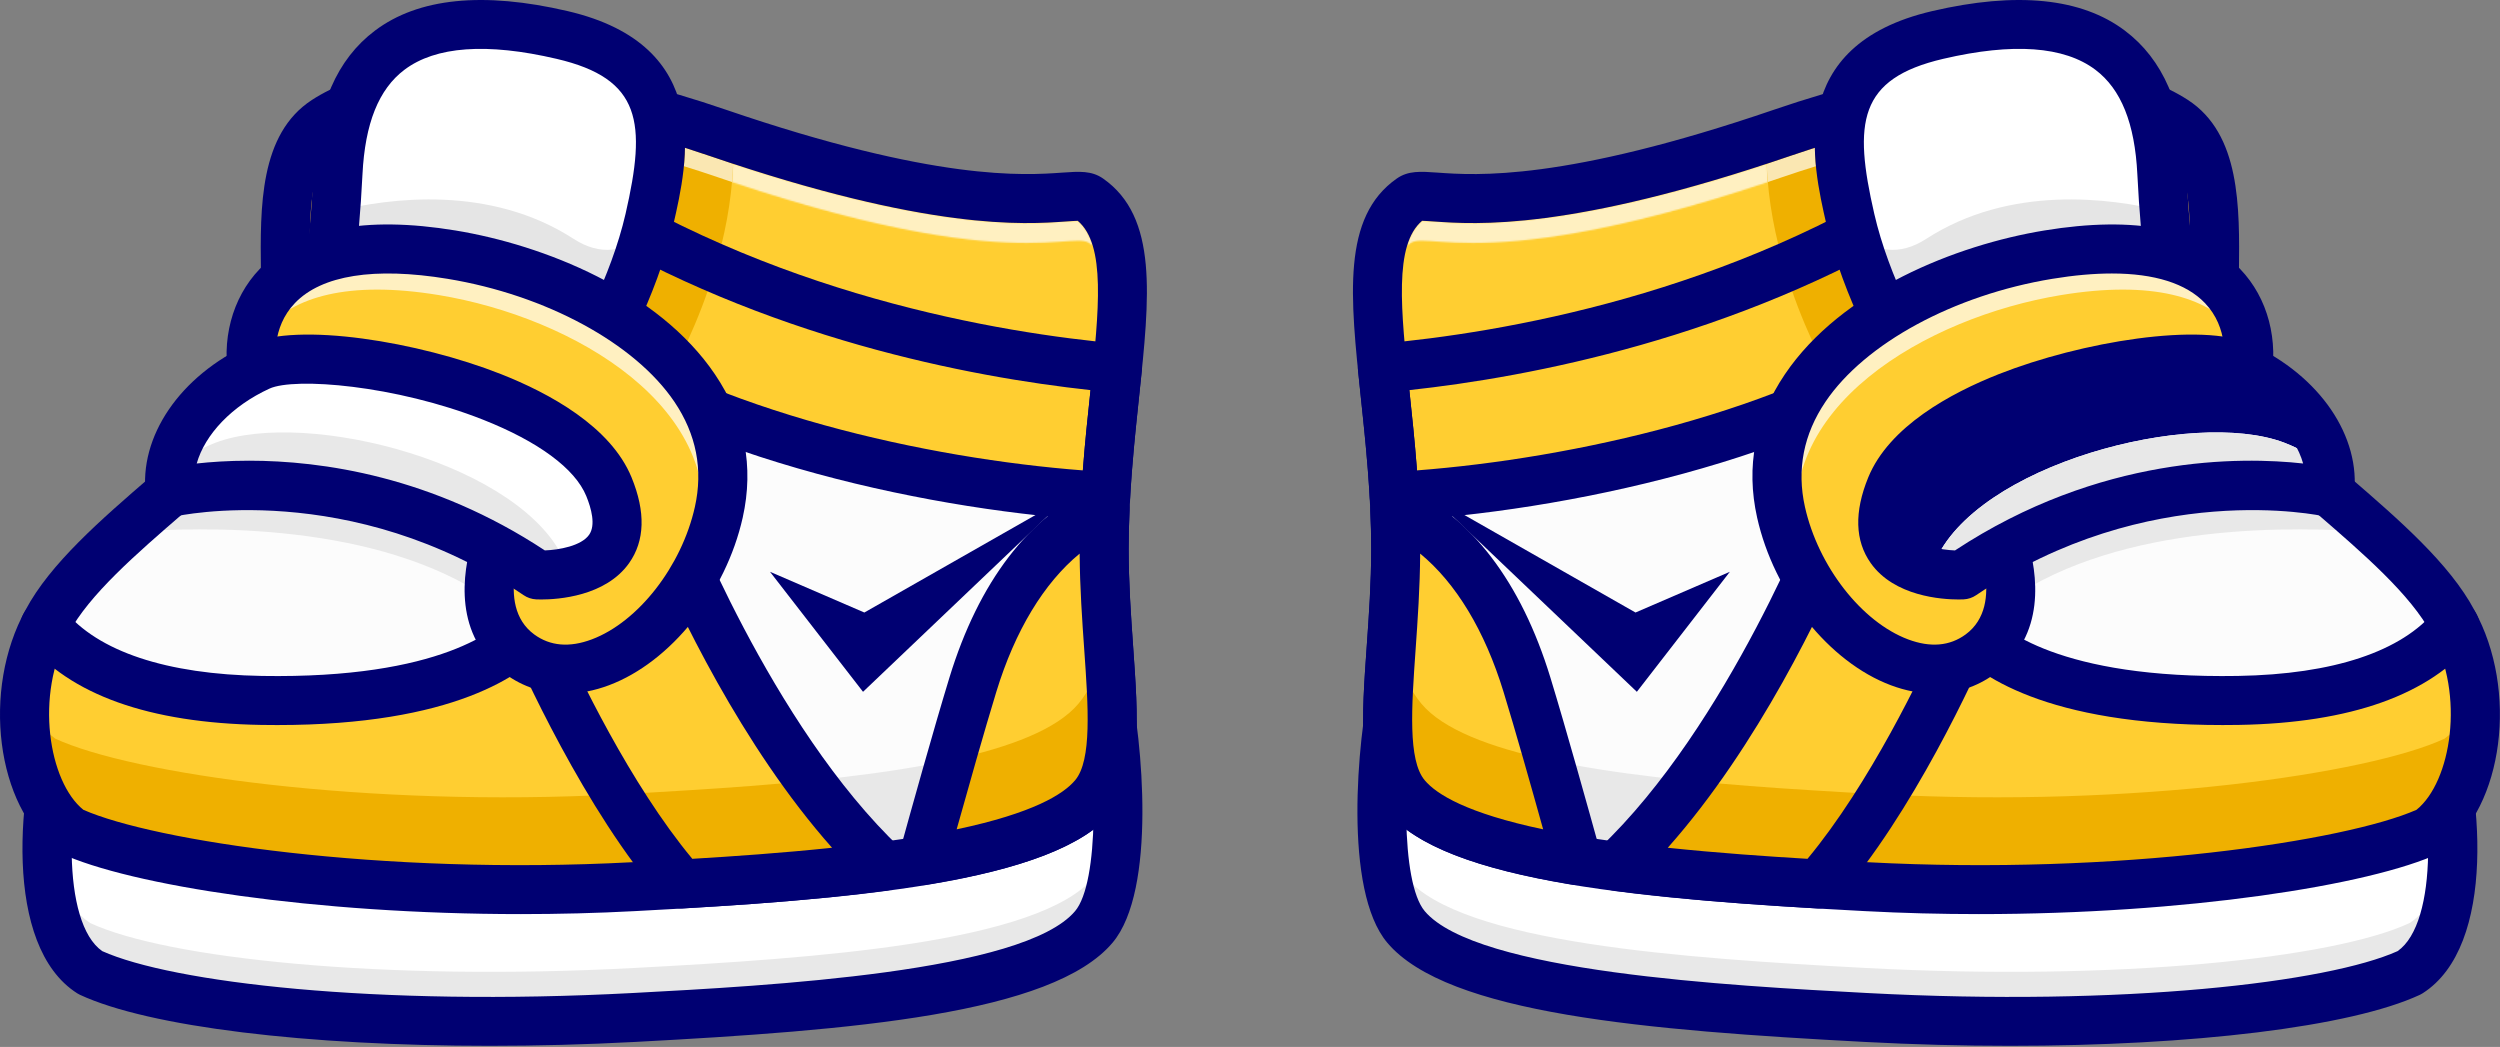 <svg width="1791" height="750" viewBox="0 0 1791 750" fill="none" xmlns="http://www.w3.org/2000/svg">
<rect x="0" y="0" width="1791" height="750" fill="#808080" stroke="none"/>
<path d="M791.778 490.555C802.741 540.462 808.028 635.077 783.636 664.023C743.967 711.117 584.997 721.943 454.1 728.916C273.803 738.516 119.179 722.077 64.686 696.769C21.092 668.943 30.337 564.755 50.658 506.756L791.778 490.555Z" fill="white"/>
<path d="M783.611 664.041C743.962 711.134 584.962 721.947 454.056 728.906C273.759 738.506 119.161 722.067 64.704 696.8C38.568 680.12 31.415 636.028 34.28 590.868C36.562 622.094 45.576 649.068 64.704 661.294C119.161 686.613 273.759 703.054 454.056 693.467C584.962 686.506 743.962 675.628 783.611 628.535C794.194 615.96 799.244 590.974 800.587 562.667C802.335 604.2 798.531 646.373 783.611 664.041Z" fill="#E8E8E8"/>
<path d="M350.82 749.227C220.256 749.227 106.904 735.734 57.297 712.692C56.578 712.359 55.892 711.986 55.238 711.56C2.313 677.773 11.319 565.92 34.087 500.96C37.291 491.799 47.294 487 56.447 490.187C65.584 493.401 70.422 503.413 67.202 512.56C46.019 573.027 44.156 661.052 73.234 681.387C123.184 703.799 268.866 721.2 453.155 711.399C551.078 706.172 733.356 696.454 770.198 652.72C787.458 632.239 786.723 549.333 774.611 494.334C772.535 484.867 778.517 475.506 787.997 473.425C797.429 471.346 806.811 477.32 808.903 486.786C818.432 530.119 828.696 637.759 797.053 675.333C753.984 726.466 610.688 738.146 455.018 746.44C419.664 748.319 384.654 749.227 350.82 749.227Z" fill="#000072"/>
<path d="M233.071 86.303C246.284 77.73 324.044 30.037 513.946 95.064C661.398 145.557 727.873 143.503 758.268 141.45C770.289 140.636 776.659 139.823 780.171 142.276C826.719 174.783 791.032 274.611 791.032 393.171C791.032 472.625 808.018 541.358 783.633 570.305C743.977 617.399 584.994 628.224 454.086 635.198C273.805 644.797 105.136 620.598 50.65 595.291C16.482 570.305 5.588 496.278 33.664 445.478C64.696 386.932 166.106 328.344 194.003 277.57C220.543 229.237 181.998 119.451 233.071 86.303Z" fill="#FCFCFC"/>
<path d="M791.01 393.172C791.01 472.613 808.029 541.345 783.644 570.305C749.068 611.306 623.944 624.826 505.728 632.199C488.236 633.305 470.923 634.293 454.068 635.172C273.788 644.826 105.153 620.613 50.634 595.279C17.92 571.36 6.52 502.452 30.317 452.025C31.378 449.799 32.505 447.638 33.665 445.479C64.664 386.92 166.09 328.359 194.003 277.586C220.543 229.266 181.998 119.479 233.07 86.306C246.3 77.707 324.027 30.04 513.911 95.08C661.329 145.559 727.803 143.506 758.231 141.453C770.284 140.64 776.67 139.826 780.198 142.293C826.697 174.813 791.01 274.599 791.01 393.172Z" fill="#FCFCFC"/>
<path d="M791.028 393.171C791.028 472.611 808.029 541.345 783.649 570.305C749.078 611.304 623.96 624.825 505.733 632.199C488.228 633.305 470.935 634.291 454.08 635.172C273.798 644.825 105.153 620.612 50.64 595.278C17.922 571.358 6.528 502.452 30.323 452.025C31.379 449.798 32.501 447.638 33.655 445.478C64.666 386.919 166.103 328.358 194.01 277.586C206.802 254.305 204.477 216.693 204.347 180.251C204.234 141.172 206.639 103.504 233.067 86.305C246.297 77.706 324.037 30.038 513.908 95.079C661.342 145.558 727.802 143.506 758.228 141.451C770.288 140.638 776.676 139.824 780.187 142.291C813.766 165.799 804.469 224.358 796.733 299.812C793.758 328.771 791.028 360.239 791.028 393.171Z" fill="#FCFCFC"/>
<path d="M791.028 393.171C791.028 472.611 808.029 541.345 783.649 570.305C749.078 611.304 623.96 624.825 505.733 632.199C488.228 633.305 470.935 634.291 454.08 635.172C273.798 644.825 105.153 620.612 50.64 595.278C17.922 571.358 6.528 502.452 30.323 452.025C31.379 449.798 32.501 447.638 33.655 445.478C64.666 386.919 166.103 328.358 194.01 277.586C206.802 254.305 204.477 216.693 204.347 180.251C204.234 141.172 206.639 103.504 233.067 86.305C246.297 77.706 324.037 30.038 513.908 95.079C661.342 145.558 727.802 143.506 758.228 141.451C770.288 140.638 776.676 139.824 780.187 142.291C813.766 165.799 804.469 224.358 796.733 299.812C793.758 328.771 791.028 360.239 791.028 393.171Z" fill="#FCFCFC"/>
<path d="M790.99 393.203C790.99 472.642 808.007 541.375 783.611 570.335C749.056 611.335 623.923 624.855 505.697 632.214C488.209 633.336 470.899 634.322 454.045 635.201C273.764 644.854 105.121 620.642 50.608 595.308C17.906 571.388 6.496 502.468 30.307 452.055C31.364 449.829 32.469 447.669 33.639 445.496C44.984 424.028 65.821 402.563 89.046 381.442C123.552 350.15 163.324 319.616 184.973 291.243C188.484 286.629 191.523 282.123 193.977 277.616C206.785 254.337 204.46 216.722 204.33 180.282C204.217 141.203 206.606 103.537 233.05 86.337C246.264 77.736 324.019 30.058 513.889 95.109C661.305 145.59 727.781 143.536 758.191 141.483C770.251 140.67 776.654 139.856 780.165 142.31C813.744 165.829 804.431 224.389 796.711 299.843C793.736 328.803 790.99 360.269 790.99 393.203Z" fill="#FCFCFC"/>
<path d="M494.478 240.052C466.412 231.932 442.535 224.146 425.269 217.653C399.958 208.119 370.239 200.865 339.926 195.426C342.738 164.252 348.059 105.639 352.045 61.705C393.333 63.105 446.565 71.999 513.904 95.106C517.702 96.386 521.442 97.679 525.124 98.905C527.473 151.786 510.917 203.025 494.478 240.052Z" fill="#FFB522"/>
<path d="M512.39 191.847C500.809 230.875 484.013 263.155 473.599 281.114C445.698 268.248 419.251 253.394 395.686 236.194V129.034C433.828 154.354 473.311 175.007 512.39 191.847Z" fill="#FFB522"/>
<path d="M350.798 429.349C270.791 374.429 146.938 376.762 89.039 381.442C123.543 350.149 163.312 319.616 184.965 291.243C275.752 301.657 406.431 344.243 410.88 369.509C416.85 403.616 350.798 429.349 350.798 429.349Z" fill="#E8E8E8"/>
<path d="M783.609 570.335C749.047 611.335 623.918 624.854 505.711 632.214C488.212 633.335 470.891 634.321 454.055 635.201C273.761 644.855 105.127 620.641 50.593 595.308C27.789 578.642 15.336 540.082 18.021 501.135C23.406 512.948 30.716 522.655 39.547 529.148C94.065 554.481 262.699 578.695 442.993 569.041C459.845 568.162 477.166 567.175 494.649 566.054C612.872 558.694 737.985 545.175 772.563 504.174C780.342 494.988 787.652 480.068 794.088 461.415C797.485 510.494 800.638 550.095 783.609 570.335Z" fill="#E8E8E8"/>
<path d="M796.733 299.812C675.905 291.452 495.38 244.065 425.295 217.626C359.258 192.771 263.607 183.638 204.347 180.251C204.234 141.172 206.639 103.505 233.067 86.305C246.297 77.706 324.037 30.038 513.908 95.079C661.342 145.559 727.802 143.506 758.228 141.451C770.288 140.639 776.676 139.824 780.187 142.292C813.766 165.799 804.469 224.358 796.733 299.812Z" fill="#FFCE31"/>
<path d="M494.478 240.052C466.412 231.932 442.535 224.146 425.269 217.653C399.958 208.119 370.239 200.865 339.926 195.426C342.738 164.252 348.059 105.639 352.045 61.705C393.333 63.105 446.565 71.999 513.904 95.106C517.702 96.386 521.442 97.679 525.124 98.905C527.473 151.786 510.917 203.025 494.478 240.052Z" fill="#EFB000"/>
<mask id="mask0_1_5164" style="mask-type:luminance" maskUnits="userSpaceOnUse" x="524" y="117" width="259" height="60">
<path d="M782.859 176.093C781.992 175.399 781.099 174.719 780.179 174.079C778.406 172.839 775.926 172.44 772.366 172.44C768.819 172.44 764.219 172.84 758.206 173.24C752.192 173.653 744.779 174.053 735.606 174.053C699.472 174.053 636.126 167.759 524.406 130.426C524.779 126.093 525.059 121.733 525.206 117.359C635.379 153.613 699.126 159.813 735.819 159.813C747.632 159.813 756.646 159.173 763.499 158.679C766.592 158.466 769.992 158.213 772.099 158.186C777.112 162.426 780.579 168.493 782.859 176.093Z" fill="white"/>
</mask>
<g mask="url(#mask0_1_5164)">
<path d="M524.412 117.358H782.861V176.092H524.412" fill="#FFF0C1"/>
</g>
<path d="M524.416 130.422C520.954 129.262 517.464 128.089 513.901 126.862C505.704 124.062 497.738 121.463 489.96 119.063C490.38 114.729 490.656 110.316 490.728 105.876C496.463 107.702 502.3 109.623 508.253 111.663C514.031 113.636 519.68 115.529 525.212 117.357C525.067 121.729 524.792 126.089 524.416 130.422Z" fill="#FAE7B2"/>
<path d="M505.717 632.2C488.223 633.306 470.915 634.293 454.066 635.174C273.791 644.827 105.149 620.613 50.625 595.281C17.92 571.361 6.515 502.454 30.315 452.028C106.6 499.814 274.25 535.681 402.703 450.507C402.703 450.507 498.809 555.161 505.717 632.2Z" fill="#FFCE31"/>
<path d="M505.717 632.21C488.223 633.33 470.9 634.317 454.066 635.197C273.776 644.851 105.135 620.637 50.611 595.304C27.802 578.637 15.349 540.077 18.035 501.13C23.407 512.944 30.732 522.651 39.551 529.143C94.075 554.477 262.716 578.69 443.006 569.038C456.58 568.344 470.441 567.57 484.431 566.704C495.591 588.81 503.836 611.503 505.717 632.21Z" fill="#EFB000"/>
<path d="M800.552 263.759C797.689 291.613 793.937 322.612 792.126 355.666C695.432 350.279 511.505 320.559 395.695 236.211V129.052C546.453 229.186 718.364 256.399 800.552 263.759Z" fill="#FFCE31"/>
<path d="M512.39 191.847C500.809 230.875 484.013 263.155 473.599 281.114C445.698 268.248 419.251 253.394 395.686 236.194V129.034C433.828 154.354 473.311 175.007 512.39 191.847Z" fill="#EFB000"/>
<path d="M413.249 227.146C512.229 295.493 665.413 328.52 775.741 336.987C777.272 316.653 779.356 297.16 781.245 279.481C694.395 270.04 548.604 242.266 413.249 160.894V227.146ZM792.121 373.213C791.796 373.213 791.47 373.2 791.144 373.187C672.674 366.588 495.328 330.48 385.358 250.401C380.831 247.094 378.145 241.826 378.145 236.214V129.041C378.145 122.574 381.71 116.64 387.409 113.587C393.092 110.521 399.995 110.854 405.417 114.427C551.176 211.281 716.539 238.614 802.102 246.28C806.792 246.706 811.09 248.973 814.086 252.6C817.082 256.226 818.482 260.895 818.01 265.561C817.408 271.214 816.805 277.014 816.17 282.92C813.663 306.413 811.058 330.719 809.641 356.626C809.38 361.267 807.296 365.627 803.828 368.734C800.604 371.627 796.436 373.213 792.121 373.213Z" fill="#000072"/>
<path d="M380.195 468.022C379.329 468.022 378.463 467.956 377.583 467.823C371.59 466.93 366.49 462.997 364.098 457.436L361.802 452.076C358.86 445.063 360.757 436.956 366.504 431.996L375.109 424.569C380.745 419.702 388.842 418.902 395.317 422.636C401.792 426.342 405.201 433.743 403.826 441.062C402.96 445.716 402.135 448.33 402.135 448.33C401.888 449.103 401.544 450.05 401.187 450.783C400.637 451.943 398.465 456.129 393.53 461.89C390.176 465.823 385.295 468.022 380.195 468.022Z" fill="#232333"/>
<path d="M386.582 455.403C385.48 455.403 384.349 455.297 383.219 455.083C373.721 453.243 367.49 444.043 369.324 434.523C371.75 422.017 374.92 389.564 352.134 358.204C325.447 321.47 272.555 297.977 194.932 288.377C185.311 287.19 178.473 278.43 179.673 268.804C180.858 259.19 189.625 252.338 199.247 253.551C286.905 264.391 347.902 292.657 380.531 337.564C411.395 380.057 407.08 424.19 403.786 441.19C402.173 449.576 394.826 455.403 386.582 455.403Z" fill="#232333"/>
<path d="M198.617 519.429C194.818 519.429 190.978 519.403 187.042 519.335C106.762 517.963 50.124 497.723 18.665 459.188C12.535 451.683 13.646 440.616 21.161 434.495C28.663 428.363 39.716 429.495 45.846 436.989C70.119 466.736 119.146 483.069 187.618 484.242C316.13 486.402 357.285 450.176 366.898 439.029C373.234 431.683 384.301 430.856 391.651 437.203C399.002 443.522 399.811 454.603 393.475 461.949C374.715 483.696 324.66 519.429 198.617 519.429Z" fill="#000072"/>
<path d="M59.724 580.143C109.808 602.276 272.191 627.303 453.15 617.676C551.094 612.45 733.377 602.744 770.216 558.996C782.332 544.609 779.618 506.143 776.757 465.41C775.22 443.57 773.47 418.822 773.47 393.169C773.47 352.636 777.542 314.343 781.139 280.57C787.352 221.969 792.323 175.289 772.096 158.183C770.003 158.209 766.602 158.462 763.512 158.675C734.309 160.755 665.912 165.648 508.254 111.662C336.991 53.021 261.628 88.688 242.612 101.035C221.127 114.983 221.568 155.182 222.009 194.062C222.402 228.821 222.762 261.663 209.37 286.023C194.523 313.063 163.538 339.836 130.737 368.183C97.855 396.635 63.812 426.05 49.177 453.69C24.781 497.823 34.821 560.103 59.724 580.143ZM373.209 654.863C225.476 654.863 93.129 634.37 43.258 611.209C42.212 610.73 41.23 610.143 40.282 609.463C-2.656 578.05 -13.334 494.236 18.306 436.982C35.884 403.796 72.429 372.197 107.796 341.636C136.803 316.555 166.791 290.635 178.63 269.116C187.574 252.835 187.23 223.156 186.92 194.463C186.396 148.329 185.808 96.048 223.497 71.582C252.177 52.982 338.463 16.421 519.618 78.462C670.539 130.129 733.966 125.595 760.994 123.662C773.208 122.808 782.022 122.169 790.23 127.889C829.718 155.475 823.684 212.315 816.032 284.276C812.549 317.183 808.576 354.488 808.576 393.169C808.576 417.596 810.195 440.65 811.765 462.943C815.444 515.129 818.338 556.342 797.065 581.61C753.996 632.743 610.694 644.423 455.03 652.716C427.511 654.183 400.123 654.863 373.209 654.863Z" fill="#000072"/>
<path d="M783.636 570.281C764.677 592.867 718.407 607.013 660.914 616.561C671.147 579.466 686.408 525.014 696.95 490.56C716.947 425.161 750.94 382.747 791.713 364.787C791.242 374.093 791.015 383.561 791.015 393.161C791.015 472.654 808.028 541.386 783.636 570.281Z" fill="#FFCE31"/>
<path d="M783.609 570.268C764.67 592.854 718.4 607.002 660.89 616.547C666.631 595.775 673.925 569.628 681.073 544.534C723.834 535.228 757.166 522.481 772.563 504.173C780.342 494.987 787.652 480.068 794.089 461.414C797.485 510.494 800.639 550.094 783.609 570.268Z" fill="#EFB000"/>
<path d="M773.463 396.6C747.918 417.612 727.159 451.747 713.743 495.693C705.212 523.585 693.652 564.413 685.348 594.133C740.184 582.56 761.838 568.96 770.191 558.999L770.223 558.96C782.337 544.626 779.618 506.187 776.752 465.48C775.287 444.599 773.61 421.053 773.463 396.6ZM660.926 634.105C655.993 634.105 651.238 632.026 647.884 628.293C643.879 623.838 642.398 617.653 644.01 611.88C652.639 580.613 668.806 522.613 680.171 485.426C701.141 416.852 737.27 369.585 784.633 348.719C790.201 346.265 796.664 346.879 801.679 350.333C806.678 353.786 809.559 359.587 809.25 365.666C808.794 374.639 808.566 383.879 808.566 393.159C808.566 417.612 810.194 440.693 811.757 463.013C815.437 515.147 818.351 556.332 797.088 581.572C776.997 605.506 734.632 622.119 663.791 633.866C662.831 634.026 661.87 634.105 660.926 634.105Z" fill="#000072"/>
<path d="M633.249 620.584C587.569 626.731 536.921 630.477 488.303 633.277C434.717 572.264 390.385 473.997 380.192 450.477C383.994 446.038 385.341 443.224 385.341 443.224C385.341 443.224 385.932 441.291 386.568 437.85L473.203 362.731C473.203 362.731 535.967 528.571 633.249 620.584Z" fill="#FFCE31"/>
<path d="M633.227 620.574C587.532 626.72 536.885 630.467 488.267 633.268C471.652 614.32 455.916 591.855 441.83 569.107C442.239 569.107 442.587 569.041 442.996 569.041C459.838 568.161 477.165 567.173 494.658 566.054C523.132 564.308 552.03 562.134 580.005 559.334C596.195 581.387 614.037 602.44 633.227 620.574Z" fill="#EFB000"/>
<path d="M400.264 452.507C413.816 482.654 451.419 561.708 495.967 615.254C524.093 613.574 560.216 611.106 596.079 607.334C531.097 534.148 485.07 436.187 466.192 392.027L402.416 447.334C402.233 447.987 402.126 448.335 402.126 448.335C401.882 449.107 401.531 450.055 401.18 450.787C401.012 451.121 400.722 451.707 400.264 452.507ZM488.29 650.84C483.254 650.84 478.447 648.667 475.105 644.867C418.959 580.934 372.779 477.534 364.08 457.455C361.425 451.294 362.493 444.175 366.858 439.068C367.819 437.96 368.506 437.054 368.964 436.387C369.071 435.894 369.193 435.308 369.3 434.627C370.047 430.72 372.077 427.187 375.068 424.587L461.705 349.481C466.04 345.721 471.93 344.321 477.485 345.721C483.056 347.122 487.588 351.16 489.618 356.521C490.228 358.148 552.158 519.734 645.311 607.84C650.21 612.493 652.026 619.547 649.951 625.973C647.875 632.414 642.274 637.081 635.59 637.987C584.496 644.853 527.633 648.587 489.313 650.8C488.977 650.828 488.626 650.84 488.29 650.84Z" fill="#000072"/>
<path d="M224.42 239.296C224.42 239.296 237.38 220.562 242.151 124.03C244.885 69.083 265.891 -6.878 402.725 25.056C485.853 44.456 478.049 101.389 465.26 157.109C453.653 207.535 425.739 257.415 411.996 276.495C392.272 303.881 224.42 239.296 224.42 239.296Z" fill="white"/>
<path d="M465.246 157.099C464.42 160.794 463.48 164.419 462.497 168.047C449.68 214.606 424.756 258.833 412.01 276.5C392.299 303.874 224.416 239.288 224.416 239.288C224.416 239.288 234.884 224.207 240.495 151.313C241.136 143.007 241.72 133.886 242.19 123.994C244.882 69.073 265.888 -6.86 402.767 25.02C485.897 44.446 478.064 101.354 465.246 157.099Z" fill="white"/>
<path d="M462.49 168.051C449.675 214.61 424.763 258.838 411.99 276.505C392.295 303.878 224.413 239.291 224.413 239.291C224.413 239.291 234.874 224.211 240.485 151.318C279.325 141.731 351.001 132.371 410.89 171.09C430.374 183.731 447.63 180.103 462.49 168.051Z" fill="#E5E5E5"/>
<path d="M246.804 228.964C317.025 254.657 383.689 270.576 398.71 264.896C412.765 244.87 437.766 198.27 448.15 153.177C463.156 87.871 459.584 56.351 398.724 42.151C348.78 30.484 312.086 33.124 289.735 49.991C271.316 63.871 261.494 88.378 259.679 124.898C256.943 179.99 251.557 211.338 246.804 228.964ZM390.112 300.829C372.327 300.829 346.001 296.496 305.98 285.044C261.321 272.257 219.845 256.351 218.117 255.684C212.745 253.617 208.108 249.87 206.726 244.297C205.415 238.87 206.135 233.91 209.664 229.684C211.42 225.87 220.709 202.31 224.626 123.164C226.988 75.604 241.361 42.497 268.594 21.965C299.657 -1.462 346.116 -6.183 406.702 7.965C511.89 32.511 492.678 116.123 482.338 161.044C470.5 212.563 442.303 264.443 426.231 286.75C420.672 294.47 411.671 300.829 390.112 300.829Z" fill="#000072"/>
<path d="M361.251 375.576C361.251 375.576 330.777 438.176 372.331 468.668C421.048 504.416 497.487 445.122 514.945 366.975C537.731 264.95 421.572 198.576 323.482 182.443C195.472 161.39 172.555 227.323 181.611 271.109C190.667 314.883 361.251 375.576 361.251 375.576Z" fill="#FFCE31"/>
<mask id="mask1_1_5164" style="mask-type:luminance" maskUnits="userSpaceOnUse" x="505" y="317" width="13" height="78">
<path d="M505.939 394.933C509.739 385.999 512.793 376.626 514.953 366.973C518.913 349.226 518.673 332.586 515.06 317.079H515.073C518.686 332.586 518.913 349.253 514.953 366.999C512.793 376.639 509.726 386.013 505.939 394.933Z" fill="white"/>
</mask>
<g mask="url(#mask1_1_5164)">
<path d="M505.934 317.082H518.899V394.936H505.934" fill="#FEFEFE"/>
</g>
<path d="M491.982 270.157C491.968 270.157 491.968 270.144 491.953 270.144C489.583 267.104 487.056 264.117 484.428 261.211C484.428 261.211 484.428 261.211 484.428 261.197C487.07 264.117 489.597 267.104 491.982 270.157Z" fill="#FFF0C1"/>
<path d="M484.419 261.212C475.979 251.932 466.229 243.36 455.555 235.546C455.555 235.546 455.555 235.546 455.555 235.532C466.244 243.36 475.979 251.919 484.419 261.199C484.419 261.212 484.419 261.212 484.419 261.212Z" fill="#FAE7B2"/>
<path d="M515.063 317.083H515.048C511.083 300.003 503.007 284.323 491.946 270.15C491.961 270.15 491.961 270.163 491.975 270.163C503.021 284.336 511.083 300.003 515.063 317.083Z" fill="#B2B2D4"/>
<path d="M490.838 422.868C490.852 422.828 490.867 422.801 490.881 422.775C496.656 414.147 501.755 404.802 505.935 394.934C501.741 404.84 496.627 414.215 490.838 422.868Z" fill="#B2B2D4"/>
<path d="M425.587 216.788C407.096 206.856 387.134 198.775 366.964 192.629C387.134 198.762 407.096 206.856 425.587 216.776C425.587 216.788 425.587 216.788 425.587 216.788Z" fill="#F7F7F7"/>
<path d="M455.557 235.544C446.21 228.703 436.146 222.45 425.59 216.784C425.59 216.784 425.59 216.784 425.59 216.77C436.146 222.437 446.21 228.703 455.557 235.53C455.557 235.544 455.557 235.544 455.557 235.544Z" fill="#B2B2D4"/>
<path d="M490.88 422.772C495.381 412.921 498.985 402.467 501.373 391.626C523.604 292 410.177 227.186 314.437 211.4C297.967 208.694 283.291 207.466 270.222 207.466C216.873 207.466 190.46 227.96 179.88 252.346C180.575 217.347 203.746 178.4 278.153 178.4C291.555 178.4 306.607 179.668 323.498 182.439C337.768 184.787 352.415 188.2 366.961 192.627C387.136 198.774 407.095 206.854 425.591 216.787C436.142 222.453 446.201 228.707 455.551 235.547C466.232 243.36 475.973 251.934 484.411 261.212C487.059 264.12 489.577 267.106 491.951 270.147C503.023 284.32 511.085 300.001 515.05 317.081C518.669 332.587 518.915 349.227 514.949 366.972C512.793 376.626 509.739 386 505.932 394.933C501.749 404.8 496.655 414.146 490.88 422.772Z" fill="#FFF0C1"/>
<path d="M377.061 383.213C376.726 383.906 353.624 433.174 382.731 454.52C394.114 462.866 407.989 464.053 423.964 458.053C457.268 445.546 488.343 405.64 497.816 363.147C503.792 336.439 498.837 311.106 483.139 287.84C454.82 245.907 391.024 211.333 320.626 199.746C268.272 191.147 230.464 197.133 211.312 217.08C194.273 234.84 196.882 258.293 198.806 267.547C202.552 285.706 281.214 328.454 367.135 359.04C371.843 360.706 375.618 364.306 377.498 368.933C379.378 373.533 379.218 378.734 377.061 383.213ZM405.06 496.867C389.392 496.867 374.671 492.146 361.961 482.812C324.634 455.425 331.105 410.827 338.641 385.973C284.771 365.719 173.577 318.907 164.423 274.654C158.098 244.053 166.158 213.439 185.995 192.773C213.892 163.694 261.144 154.386 326.339 165.12C389.581 175.52 471.61 208.067 512.217 268.2C533.555 299.773 540.23 334.294 532.083 370.786C519.985 424.88 480.603 474.28 436.28 490.906C425.684 494.894 415.175 496.867 405.06 496.867Z" fill="#000072"/>
<path d="M121.935 352.799C121.935 352.799 252.553 322.093 384.99 411.866C384.99 411.866 463.685 415.747 436.236 348.693C407.376 278.213 227.092 243.479 185.735 262.453C146.027 280.653 117.421 316.879 121.935 352.799Z" fill="white"/>
<path d="M407.374 409.814C395.389 412.387 384.973 411.868 384.973 411.868C252.531 322.068 121.907 352.788 121.907 352.788C121.218 347.347 121.329 341.961 122.085 336.574C131.387 328.454 142.381 321.722 154.545 317.094C220.126 292.294 376.194 332.895 405.021 403.388C405.971 405.601 406.727 407.709 407.374 409.814Z" fill="white"/>
<path d="M407.374 409.814C395.389 412.387 384.973 411.868 384.973 411.868C252.531 322.068 121.907 352.788 121.907 352.788C121.218 347.347 121.329 341.961 122.085 336.574C131.387 328.454 142.381 321.722 154.545 317.094C220.126 292.294 376.194 332.895 405.021 403.388C405.971 405.601 406.727 407.709 407.374 409.814Z" fill="#E8E8E8"/>
<path d="M178.421 330.042C230.46 330.042 309.583 341.149 390.328 394.322C400.409 393.935 416.411 391.135 422.05 383.109C426.901 376.189 423.615 364.189 419.992 355.335C411.97 335.749 385.717 316.336 346.085 300.682C283.232 275.869 211.046 270.162 193.056 278.403C166.127 290.749 146.839 311.201 140.918 332.055C150.787 330.962 163.49 330.042 178.421 330.042ZM387.762 429.469C385.999 429.469 384.745 429.428 384.124 429.388C380.924 429.242 377.808 428.203 375.143 426.388C251.129 342.336 127.157 369.616 125.902 369.895C121.109 371.002 115.977 370.029 111.902 367.188C107.827 364.336 105.149 359.909 104.514 354.988C99.227 312.801 128.919 269.202 178.407 246.496C213.302 230.509 299.925 244.722 358.972 268.042C393.359 281.616 437.503 305.483 452.462 342.041C462.599 366.775 461.993 387.429 450.685 403.415C433.753 427.322 399.52 429.469 387.762 429.469Z" fill="#000072"/>
<path d="M551.626 409.624L618.271 495.611L765.17 355.665L619.212 438.811L551.626 409.624Z" fill="#000072"/>
<path d="M999.118 490.559C988.147 540.465 982.882 635.08 1007.26 664.024C1046.92 711.119 1205.9 721.946 1336.8 728.918C1517.09 738.519 1671.72 722.078 1726.2 696.77C1769.79 668.945 1760.57 564.758 1740.24 506.757L999.118 490.559Z" fill="white"/>
<path d="M1007.28 664.037C1046.93 711.13 1205.93 721.943 1336.85 728.904C1517.13 738.505 1671.73 722.065 1726.19 696.796C1752.35 680.118 1759.47 636.023 1756.6 590.863C1754.33 622.091 1745.33 649.064 1726.19 661.289C1671.73 686.611 1517.13 703.051 1336.85 693.464C1205.93 686.503 1046.93 675.623 1007.28 628.531C996.691 615.957 991.662 590.971 990.317 562.663C988.553 604.197 992.346 646.371 1007.28 664.037Z" fill="#E8E8E8"/>
<path d="M1440.06 749.227C1406.22 749.227 1371.22 748.322 1335.87 746.441C1180.19 738.147 1036.89 726.468 993.826 675.335C962.187 637.773 972.437 530.135 981.976 486.789C984.043 477.321 993.47 471.347 1002.9 473.428C1012.37 475.507 1018.33 484.868 1016.26 494.335C1004.14 549.334 1003.43 632.242 1020.66 652.721C1057.5 696.455 1239.8 706.173 1337.72 711.4C1522.03 721.201 1667.71 703.801 1717.65 681.387C1746.73 661.054 1744.86 573.029 1723.67 512.562C1720.47 503.415 1725.27 493.401 1734.43 490.188C1743.53 487.002 1753.57 491.802 1756.8 500.947C1779.57 565.907 1788.57 677.774 1735.63 711.56C1734.97 711.987 1734.3 712.361 1733.59 712.694C1683.96 735.735 1570.59 749.227 1440.06 749.227Z" fill="#000072"/>
<path d="M1557.82 86.307C1544.63 77.733 1466.86 30.04 1276.95 95.066C1129.5 145.56 1063.01 143.505 1032.62 141.453C1020.58 140.64 1014.23 139.827 1010.72 142.279C964.158 174.787 999.856 274.613 999.856 393.172C999.856 472.626 982.862 541.36 1007.25 570.306C1046.9 617.4 1205.89 628.227 1336.79 635.199C1517.1 644.8 1685.73 620.601 1740.24 595.292C1774.43 570.306 1785.31 496.279 1757.21 445.479C1726.2 386.932 1624.79 328.346 1596.89 277.572C1570.33 229.239 1608.89 119.452 1557.82 86.307Z" fill="#FCFCFC"/>
<path d="M999.879 393.169C999.879 472.61 982.845 541.343 1007.25 570.305C1041.83 611.303 1166.95 624.823 1285.16 632.198C1302.66 633.304 1319.99 634.29 1336.82 635.17C1517.1 644.824 1685.75 620.61 1740.27 595.278C1772.96 571.357 1784.38 502.45 1760.57 452.023C1759.5 449.797 1758.39 447.637 1757.24 445.476C1726.24 386.918 1624.81 328.357 1596.9 277.583C1570.34 229.263 1608.89 119.476 1557.81 86.301C1544.6 77.702 1466.85 30.035 1276.97 95.076C1129.55 145.557 1063.08 143.502 1032.66 141.448C1020.62 140.635 1014.23 139.823 1010.72 142.29C964.191 174.809 999.879 274.596 999.879 393.169Z" fill="#FCFCFC"/>
<path d="M999.879 393.169C999.879 472.61 982.845 541.343 1007.25 570.305C1041.83 611.303 1166.95 624.823 1285.16 632.198C1302.66 633.304 1319.98 634.29 1336.82 635.17C1517.1 644.824 1685.75 620.61 1740.27 595.278C1772.96 571.357 1784.38 502.45 1760.57 452.023C1759.5 449.797 1758.39 447.637 1757.24 445.476C1726.24 386.918 1624.81 328.357 1596.9 277.583C1584.08 254.303 1586.44 216.689 1586.53 180.25C1586.66 141.168 1584.26 103.501 1557.81 86.301C1544.6 77.702 1466.85 30.035 1276.97 95.076C1129.55 145.557 1063.08 143.502 1032.66 141.448C1020.62 140.635 1014.23 139.823 1010.72 142.29C977.115 165.795 986.421 224.357 994.149 299.809C997.125 328.77 999.879 360.237 999.879 393.169Z" fill="#FCFCFC"/>
<path d="M999.879 393.169C999.879 472.61 982.845 541.343 1007.25 570.305C1041.83 611.303 1166.95 624.823 1285.16 632.198C1302.66 633.304 1319.98 634.29 1336.82 635.17C1517.1 644.824 1685.75 620.61 1740.27 595.278C1772.96 571.357 1784.38 502.45 1760.57 452.023C1759.5 449.797 1758.39 447.637 1757.24 445.476C1726.24 386.918 1624.81 328.357 1596.9 277.583C1584.08 254.303 1586.44 216.689 1586.53 180.25C1586.66 141.168 1584.26 103.501 1557.81 86.301C1544.6 77.702 1466.85 30.035 1276.97 95.076C1129.55 145.557 1063.08 143.502 1032.66 141.448C1020.62 140.635 1014.23 139.823 1010.72 142.29C977.115 165.795 986.421 224.357 994.149 299.809C997.125 328.77 999.879 360.237 999.879 393.169Z" fill="#FCFCFC"/>
<path d="M999.879 393.199C999.879 472.64 982.868 541.373 1007.25 570.333C1041.83 611.333 1166.95 624.853 1285.19 632.213C1302.66 633.332 1319.99 634.318 1336.84 635.2C1517.1 644.852 1685.75 620.638 1740.27 595.305C1772.98 571.385 1784.38 502.465 1760.57 452.053C1759.53 449.825 1758.39 447.667 1757.24 445.493C1745.89 424.026 1725.06 402.56 1701.85 381.438C1667.34 350.147 1627.54 319.613 1605.91 291.24C1602.4 286.625 1599.36 282.119 1596.9 277.613C1584.08 254.333 1586.44 216.719 1586.55 180.28C1586.68 141.198 1584.26 103.532 1557.83 86.334C1544.6 77.733 1466.87 30.052 1276.99 95.106C1129.57 145.587 1063.08 143.533 1032.68 141.478C1020.62 140.666 1014.23 139.853 1010.72 142.307C977.138 165.825 986.421 224.385 994.149 299.839C997.148 328.798 999.879 360.265 999.879 393.199Z" fill="#FCFCFC"/>
<path d="M1296.4 240.055C1324.49 231.935 1348.34 224.149 1365.6 217.656C1390.94 208.121 1420.66 200.869 1450.94 195.429C1448.14 164.256 1442.82 105.642 1438.85 61.708C1397.55 63.109 1344.3 72.003 1276.98 95.109C1273.17 96.389 1269.44 97.682 1265.75 98.91C1263.41 151.79 1279.97 203.028 1296.4 240.055Z" fill="#FFB522"/>
<path d="M1278.5 191.855C1290.07 230.881 1306.86 263.161 1317.28 281.122C1345.19 268.255 1371.63 253.401 1395.2 236.201V129.042C1357.06 154.363 1317.58 175.016 1278.5 191.855Z" fill="#FFB522"/>
<path d="M1440.09 429.344C1520.1 374.423 1643.95 376.756 1701.85 381.437C1667.33 350.143 1627.57 319.609 1605.91 291.236C1515.13 301.651 1384.45 344.236 1380.02 369.503C1374.05 403.61 1440.09 429.344 1440.09 429.344Z" fill="#E8E8E8"/>
<path d="M1007.26 570.332C1041.84 611.332 1166.94 624.853 1285.18 632.212C1302.68 633.333 1319.98 634.319 1336.84 635.199C1517.11 644.853 1685.76 620.639 1740.26 595.306C1763.08 578.64 1775.55 540.079 1772.85 501.132C1767.47 512.945 1760.16 522.653 1751.34 529.146C1696.82 554.479 1528.16 578.693 1347.89 569.038C1331.03 568.159 1313.73 567.173 1296.23 566.052C1178 558.693 1052.89 545.172 1018.31 504.172C1010.54 494.987 1003.22 480.066 996.8 461.413C993.388 510.492 990.242 550.093 1007.26 570.332Z" fill="#E8E8E8"/>
<path d="M994.149 299.812C1115 291.451 1295.51 244.066 1365.59 217.625C1431.64 192.771 1527.27 183.638 1586.52 180.252C1586.65 141.172 1584.25 103.505 1557.8 86.306C1544.59 77.704 1466.85 30.039 1276.97 95.077C1129.54 145.558 1063.07 143.504 1032.65 141.451C1020.6 140.638 1014.22 139.824 1010.69 142.293C977.122 165.799 986.422 224.358 994.149 299.812Z" fill="#FFCE31"/>
<path d="M1296.4 240.055C1324.49 231.935 1348.34 224.149 1365.6 217.656C1390.94 208.121 1420.66 200.869 1450.94 195.429C1448.14 164.256 1442.82 105.642 1438.85 61.708C1397.55 63.109 1344.3 72.003 1276.98 95.109C1273.17 96.389 1269.44 97.682 1265.75 98.91C1263.41 151.79 1279.97 203.028 1296.4 240.055Z" fill="#EFB000"/>
<mask id="mask2_1_5164" style="mask-type:luminance" maskUnits="userSpaceOnUse" x="1008" y="117" width="259" height="60">
<path d="M1008.03 176.105C1010.31 168.492 1013.78 162.425 1018.78 158.185C1020.89 158.212 1024.29 158.465 1027.39 158.679C1034.23 159.172 1043.25 159.812 1055.06 159.812C1091.75 159.812 1155.51 153.612 1265.69 117.359C1265.83 121.732 1266.1 126.092 1266.47 130.425C1154.77 167.759 1091.42 174.052 1055.29 174.052C1046.11 174.052 1038.69 173.652 1032.67 173.239C1026.67 172.839 1022.06 172.439 1018.53 172.439C1014.97 172.439 1012.47 172.839 1010.71 174.079C1009.79 174.719 1008.89 175.399 1008.03 176.105Z" fill="white"/>
</mask>
<g mask="url(#mask2_1_5164)">
<path d="M1008.03 117.359H1266.47V176.104H1008.03" fill="#FFF0C1"/>
</g>
<path d="M1266.46 130.428C1266.09 126.094 1265.82 121.736 1265.69 117.362C1271.21 115.534 1276.85 113.641 1282.62 111.669C1288.58 109.629 1294.41 107.709 1300.15 105.896C1300.23 110.322 1300.51 114.736 1300.92 119.069C1293.14 121.469 1285.18 124.068 1276.98 126.868C1273.42 128.096 1269.94 129.267 1266.46 130.428Z" fill="#FAE7B2"/>
<path d="M1285.16 632.198C1302.66 633.304 1319.99 634.29 1336.82 635.17C1517.1 644.824 1685.75 620.61 1740.27 595.278C1772.96 571.357 1784.38 502.45 1760.57 452.023C1684.29 499.81 1516.64 535.678 1388.19 450.504C1388.19 450.504 1292.07 555.157 1285.16 632.198Z" fill="#FFCE31"/>
<path d="M1285.18 632.212C1302.68 633.333 1319.98 634.319 1336.84 635.199C1517.11 644.853 1685.76 620.639 1740.26 595.306C1763.08 578.64 1775.55 540.079 1772.85 501.132C1767.47 512.945 1760.16 522.653 1751.34 529.146C1696.82 554.479 1528.16 578.693 1347.89 569.038C1334.31 568.345 1320.45 567.572 1306.47 566.706C1295.3 588.813 1287.04 611.505 1285.18 632.212Z" fill="#EFB000"/>
<path d="M990.346 263.758C993.2 291.611 996.966 322.611 998.77 355.665C1095.47 350.278 1279.37 320.557 1395.2 236.211V129.05C1244.44 229.183 1072.52 256.398 990.346 263.758Z" fill="#FFCE31"/>
<path d="M1278.5 191.855C1290.07 230.881 1306.86 263.161 1317.28 281.122C1345.19 268.255 1371.63 253.401 1395.2 236.201V129.042C1357.06 154.363 1317.58 175.016 1278.5 191.855Z" fill="#EFB000"/>
<path d="M1009.65 279.479C1011.53 297.16 1013.6 316.653 1015.13 336.988C1125.45 328.52 1278.66 295.494 1377.64 227.147V160.894C1242.29 242.266 1096.48 270.04 1009.65 279.479ZM998.772 373.213C994.448 373.213 990.283 371.627 987.055 368.733C983.567 365.626 981.495 361.266 981.235 356.627C979.821 330.667 977.21 306.334 974.699 282.8C974.061 276.933 973.463 271.187 972.886 265.56C972.407 260.895 973.802 256.228 976.811 252.601C979.781 248.974 984.105 246.706 988.768 246.279C1074.36 238.613 1239.7 211.28 1385.47 114.426C1390.88 110.855 1397.79 110.52 1403.49 113.587C1409.17 116.64 1412.74 122.574 1412.74 129.041V236.214C1412.74 241.828 1410.07 247.093 1405.52 250.401C1295.56 330.479 1118.2 366.587 999.729 373.187C999.41 373.201 999.091 373.213 998.772 373.213Z" fill="#000072"/>
<path d="M1410.71 468.024C1405.61 468.024 1400.72 465.825 1397.38 461.892C1392.44 456.145 1390.28 451.957 1389.74 450.825C1389.36 450.065 1389.02 449.119 1388.76 448.331C1388.76 448.331 1387.93 445.719 1387.07 441.064C1385.71 433.745 1389.1 426.344 1395.57 422.637C1402.05 418.919 1410.16 419.705 1415.78 424.572L1424.38 431.999C1430.15 436.959 1432.04 445.065 1429.09 452.078L1426.82 457.412C1424.42 462.985 1419.33 466.918 1413.33 467.824C1412.45 467.958 1411.57 468.024 1410.71 468.024Z" fill="#232333"/>
<path d="M1404.3 455.396C1396.05 455.396 1388.71 449.571 1387.1 441.169C1383.8 424.171 1379.49 380.024 1410.37 337.543C1443.01 292.65 1503.99 264.383 1591.65 253.543C1601.23 252.343 1610.01 259.184 1611.22 268.796C1612.4 278.423 1605.57 287.184 1595.94 288.369C1518.33 297.97 1465.43 321.463 1438.76 358.184C1415.97 389.531 1419.13 422.011 1421.54 434.516C1423.38 444.037 1417.16 453.237 1407.66 455.077C1406.54 455.291 1405.42 455.396 1404.3 455.396Z" fill="#232333"/>
<path d="M1592.25 519.424C1466.19 519.424 1416.15 483.691 1397.39 461.943C1391.07 454.598 1391.89 443.517 1399.23 437.185C1406.57 430.85 1417.66 431.677 1424 439.025C1433.62 450.17 1475.08 486.411 1603.27 484.238C1671.74 483.066 1720.76 466.732 1745.03 436.985C1751.17 429.478 1762.22 428.358 1769.73 434.491C1777.23 440.623 1778.36 451.678 1772.22 459.185C1740.78 497.718 1684.11 517.958 1603.85 519.331C1599.92 519.397 1596.04 519.424 1592.25 519.424Z" fill="#000072"/>
<path d="M1018.79 158.182C998.579 175.289 1003.54 221.956 1009.77 280.557C1013.36 314.331 1017.43 352.624 1017.43 393.171C1017.43 418.823 1015.68 443.585 1014.14 465.41C1011.26 506.144 1008.56 544.61 1020.69 558.997C1057.51 602.745 1239.81 612.45 1337.72 617.677C1518.69 627.304 1681.07 602.276 1731.18 580.143C1756.07 560.104 1766.12 497.837 1741.87 453.97C1727.09 426.051 1693.06 396.636 1660.15 368.183C1627.37 339.836 1596.37 313.064 1581.52 286.023C1568.12 261.663 1568.5 228.823 1568.88 194.064C1569.33 155.183 1569.78 114.97 1548.27 101.022C1529.27 88.689 1453.95 53.022 1282.64 111.662C1124.99 165.636 1056.59 160.757 1027.41 158.676C1024.3 158.464 1020.89 158.209 1018.79 158.182ZM1417.69 654.863C1390.78 654.863 1363.4 654.184 1335.87 652.717C1180.21 644.424 1036.9 632.746 993.845 581.61C972.565 556.344 975.445 515.13 979.13 462.943C980.715 440.651 982.323 417.597 982.323 393.171C982.323 354.477 978.348 317.184 974.865 284.263C967.228 212.303 961.177 155.476 1000.68 127.89C1008.87 122.169 1017.69 122.796 1029.89 123.663C1056.99 125.61 1120.37 130.129 1271.27 78.462C1452.5 16.41 1538.72 52.982 1567.39 71.583C1605.08 96.049 1604.5 148.33 1603.99 194.464C1603.67 223.155 1603.34 252.836 1612.27 269.117C1624.08 290.636 1654.09 316.557 1683.1 341.636C1718.45 372.196 1755 403.797 1772.73 437.263C1804.24 494.238 1793.57 578.064 1750.6 609.464C1749.67 610.143 1748.68 610.731 1747.63 611.211C1697.77 634.371 1565.42 654.863 1417.69 654.863Z" fill="#000072"/>
<path d="M1007.25 570.28C1026.19 592.867 1072.47 607.014 1129.96 616.56C1119.72 579.465 1104.46 525.013 1093.94 490.561C1073.93 425.16 1039.94 382.746 999.155 364.786C999.647 374.093 999.865 383.559 999.865 393.16C999.865 472.653 982.836 541.387 1007.25 570.28Z" fill="#FFCE31"/>
<path d="M1007.25 570.267C1026.21 592.854 1072.48 607.001 1129.99 616.547C1124.25 595.774 1116.94 569.628 1109.79 544.534C1067.04 535.228 1033.69 522.48 1018.32 504.174C1010.53 494.988 1003.21 480.068 996.792 461.414C993.39 510.494 990.243 550.094 1007.25 570.267Z" fill="#EFB000"/>
<path d="M1017.4 396.6C1017.28 421.053 1015.59 444.601 1014.13 465.48C1011.25 506.187 1008.54 544.627 1020.66 558.96L1020.68 559C1029.05 568.961 1050.7 582.561 1105.51 594.133C1096.82 562.919 1085.58 523.254 1077.14 495.68C1063.7 451.748 1042.98 417.613 1017.4 396.6ZM1129.95 634.105C1129.02 634.105 1128.05 634.027 1127.1 633.867C1056.25 622.12 1013.89 605.507 993.807 581.572C972.534 556.333 975.445 515.146 979.125 463.014C980.699 440.694 982.329 417.613 982.329 393.161C982.329 383.881 982.09 374.64 981.633 365.667C981.34 359.588 984.196 353.786 989.212 350.334C994.228 346.881 1000.69 346.28 1006.24 348.721C1053.62 369.587 1089.73 416.853 1110.71 485.427C1122.01 522.374 1138.21 580.507 1146.89 611.879C1148.48 617.653 1147.02 623.839 1143.01 628.293C1139.66 632.026 1134.9 634.105 1129.95 634.105Z" fill="#000072"/>
<path d="M1157.65 620.583C1203.33 626.731 1253.98 630.477 1302.59 633.277C1356.18 572.264 1400.52 473.997 1410.69 450.477C1406.89 446.038 1405.56 443.224 1405.56 443.224C1405.56 443.224 1404.96 441.29 1404.32 437.851L1317.69 362.73C1317.69 362.73 1254.91 528.57 1157.65 620.583Z" fill="#FFCE31"/>
<path d="M1157.65 620.572C1203.33 626.721 1253.99 630.466 1302.6 633.266C1319.22 614.32 1334.95 591.852 1349.06 569.107C1348.65 569.107 1348.3 569.041 1347.89 569.041C1331.02 568.159 1313.71 567.173 1296.23 566.053C1267.74 564.307 1238.85 562.132 1210.89 559.332C1194.69 581.386 1176.84 602.44 1157.65 620.572Z" fill="#EFB000"/>
<path d="M1194.79 607.334C1230.65 611.107 1266.76 613.573 1294.9 615.254C1339.39 561.76 1377.05 482.668 1390.61 452.508C1390.15 451.72 1389.87 451.147 1389.71 450.827C1389.35 450.068 1388.99 449.12 1388.75 448.335C1388.75 448.335 1388.63 447.987 1388.47 447.334L1324.67 392.041C1305.8 436.187 1259.79 534.148 1194.79 607.334ZM1302.58 650.84C1302.24 650.84 1301.9 650.826 1301.55 650.8C1263.24 648.586 1206.37 644.853 1155.29 637.986C1148.6 637.081 1142.99 632.414 1140.93 625.974C1138.85 619.546 1140.67 612.493 1145.58 607.84C1238.72 519.734 1300.65 358.148 1301.25 356.521C1303.3 351.161 1307.82 347.121 1313.39 345.721C1318.96 344.321 1324.83 345.721 1329.18 349.481L1415.79 424.587C1418.79 427.187 1420.82 430.72 1421.56 434.628C1421.68 435.307 1421.82 435.894 1421.92 436.401C1422.36 437.014 1423.04 437.933 1424.02 439.067C1428.39 444.173 1429.45 451.308 1426.81 457.453C1414.55 485.68 1370.44 582.614 1315.76 644.867C1312.43 648.667 1307.6 650.84 1302.58 650.84Z" fill="#000072"/>
<path d="M1566.46 239.292C1566.46 239.292 1553.52 220.56 1548.72 124.027C1546 69.08 1524.99 -6.88 1388.15 25.053C1305.03 44.452 1312.81 101.387 1325.62 157.106C1337.21 207.533 1365.13 257.412 1378.87 276.493C1398.61 303.88 1566.46 239.292 1566.46 239.292Z" fill="white"/>
<path d="M1325.65 157.108C1326.46 160.802 1327.4 164.429 1328.4 168.055C1341.22 214.616 1366.14 258.842 1378.89 276.508C1398.59 303.882 1566.48 239.296 1566.48 239.296C1566.48 239.296 1556.02 224.215 1550.39 151.322C1549.74 143.016 1549.15 133.895 1548.7 124.002C1546 69.081 1525.01 -6.85 1388.11 25.029C1305 44.456 1312.83 101.363 1325.65 157.108Z" fill="white"/>
<path d="M1328.4 168.055C1341.22 214.616 1366.14 258.842 1378.89 276.508C1398.59 303.882 1566.48 239.296 1566.48 239.296C1566.48 239.296 1556.02 224.215 1550.39 151.322C1511.55 141.736 1439.89 132.375 1379.99 171.096C1360.5 183.735 1343.26 180.108 1328.4 168.055Z" fill="#E5E5E5"/>
<path d="M1392.18 264.892C1407.18 270.559 1473.84 254.652 1544.06 228.959C1539.32 211.331 1533.93 179.986 1531.2 124.891C1529.39 88.373 1519.57 63.865 1501.14 49.986C1478.77 33.118 1442.11 30.478 1392.13 42.145C1331.29 56.345 1327.72 87.865 1342.73 153.172C1353.1 198.264 1378.11 244.866 1392.18 264.892ZM1400.76 300.825C1379.18 300.825 1370.2 294.466 1364.64 286.744C1348.56 264.439 1320.38 212.559 1308.52 161.039C1298.19 116.118 1278.99 32.505 1384.16 7.958C1444.75 -6.175 1491.22 -1.47 1522.28 21.959C1549.52 42.491 1563.9 75.597 1566.27 123.158C1570.17 202.305 1579.45 225.865 1581.21 229.679C1584.74 233.906 1585.47 238.865 1584.13 244.293C1582.79 249.865 1578.13 253.611 1572.78 255.678C1571.01 256.346 1529.56 272.252 1484.9 285.038C1444.88 296.491 1418.54 300.825 1400.76 300.825Z" fill="#000072"/>
<path d="M1429.62 375.571C1429.62 375.571 1460.11 438.171 1418.54 468.664C1369.83 504.41 1293.4 445.116 1275.96 366.97C1253.16 264.943 1369.32 198.57 1467.42 182.436C1595.43 161.383 1618.33 227.315 1609.29 271.103C1600.24 314.876 1429.62 375.571 1429.62 375.571Z" fill="#FFCE31"/>
<mask id="mask3_1_5164" style="mask-type:luminance" maskUnits="userSpaceOnUse" x="1273" y="317" width="12" height="78">
<path d="M1284.94 394.945C1281.15 386.012 1278.1 376.652 1275.94 366.999C1271.97 349.252 1272.21 332.585 1275.81 317.079H1275.82C1272.22 332.572 1271.98 349.239 1275.94 366.972C1278.1 376.625 1281.15 385.999 1284.95 394.932L1284.94 394.945Z" fill="white"/>
</mask>
<g mask="url(#mask3_1_5164)">
<path d="M1271.96 317.081H1284.94V394.947H1271.96" fill="#FEFEFE"/>
</g>
<path d="M1298.93 270.154C1301.3 267.101 1303.82 264.115 1306.46 261.195C1306.46 261.208 1306.48 261.208 1306.48 261.208C1303.84 264.115 1301.32 267.101 1298.95 270.143C1298.93 270.154 1298.95 270.143 1298.93 270.154Z" fill="#FFF0C1"/>
<path d="M1306.48 261.211C1306.48 261.211 1306.46 261.211 1306.46 261.197C1314.92 251.918 1324.64 243.359 1335.32 235.544H1335.34C1324.64 243.359 1314.92 251.93 1306.48 261.211Z" fill="#FAE7B2"/>
<path d="M1275.8 317.081C1279.77 300.015 1287.84 284.335 1298.9 270.161C1298.92 270.147 1298.9 270.161 1298.92 270.147C1287.86 284.321 1279.79 300.001 1275.8 317.081Z" fill="#B2B2D4"/>
<path d="M1300.03 422.867C1294.24 414.215 1289.14 404.841 1284.93 394.947L1284.95 394.934C1289.14 404.814 1294.24 414.147 1299.99 422.773C1300.01 422.8 1300.01 422.827 1300.03 422.867Z" fill="#B2B2D4"/>
<path d="M1365.3 216.784C1365.3 216.784 1365.3 216.784 1365.3 216.77C1383.87 206.811 1403.95 198.692 1424.21 192.544C1403.95 198.692 1383.87 206.811 1365.3 216.784Z" fill="#F7F7F7"/>
<path d="M1335.33 235.548C1344.67 228.708 1354.75 222.442 1365.29 216.775C1365.29 216.789 1365.29 216.789 1365.29 216.789C1354.75 222.454 1344.67 228.722 1335.33 235.548Z" fill="#B2B2D4"/>
<path d="M1300 422.771C1294.25 414.145 1289.15 404.811 1284.96 394.931C1281.16 385.997 1278.11 376.624 1275.93 366.971C1271.98 349.238 1272.21 332.572 1275.83 317.077C1279.8 299.999 1287.88 284.318 1298.94 270.145C1301.31 267.104 1303.85 264.117 1306.47 261.211C1314.93 251.931 1324.65 243.357 1335.35 235.544C1344.68 228.717 1354.76 222.452 1365.31 216.785C1383.88 206.811 1403.94 198.692 1424.22 192.545C1438.66 188.157 1453.23 184.77 1467.4 182.438C1484.29 179.664 1499.35 178.397 1512.75 178.397C1587.14 178.397 1610.31 217.345 1611.01 252.343C1600.44 227.958 1574.01 207.464 1520.68 207.464C1507.61 207.464 1492.94 208.691 1476.47 211.397C1380.71 227.184 1267.29 291.998 1289.51 391.624C1291.9 402.464 1295.51 412.903 1300 422.771Z" fill="#FFF0C1"/>
<path d="M1512.93 195.93C1500.08 195.93 1485.8 197.196 1470.24 199.755C1399.86 211.331 1336.09 245.903 1307.77 287.838C1292.06 311.103 1287.1 336.437 1293.06 363.143C1302.55 405.637 1333.62 445.544 1366.94 458.051C1382.92 464.051 1396.79 462.864 1408.18 454.517C1437.58 432.93 1414.09 383.744 1413.86 383.25C1411.67 378.756 1411.5 373.543 1413.39 368.93C1415.28 364.304 1419.05 360.704 1423.75 359.036C1509.67 328.451 1588.34 285.703 1592.1 267.558C1594.02 258.291 1596.61 234.836 1579.59 217.078C1566.12 203.049 1543.42 195.93 1512.93 195.93ZM1385.83 496.864C1375.73 496.864 1365.19 494.892 1354.6 490.904C1310.28 474.278 1270.89 424.876 1258.8 370.784C1250.65 334.29 1257.34 299.77 1278.66 268.196C1319.28 208.064 1401.32 175.518 1464.56 165.117C1529.78 154.41 1577 163.689 1604.89 192.77C1624.74 213.437 1632.79 244.05 1626.47 274.664C1617.32 318.904 1506.1 365.717 1452.24 385.97C1459.78 410.825 1466.26 455.423 1428.94 482.81C1416.22 492.145 1401.49 496.864 1385.83 496.864Z" fill="#000072"/>
<path d="M1668.95 352.802C1668.95 352.802 1538.32 322.096 1405.88 411.869C1405.88 411.869 1327.18 415.749 1354.63 348.695C1383.5 278.216 1563.79 243.482 1605.14 262.456C1644.84 280.655 1673.45 316.882 1668.95 352.802Z" fill="white"/>
<path d="M1612.94 347.729C1647.41 347.729 1668.96 352.795 1668.96 352.795C1669.28 350.29 1669.43 347.783 1669.43 345.276C1669.43 311.903 1642.08 279.383 1605.16 262.449C1597.63 258.983 1585.48 257.316 1570.47 257.316C1503.13 257.316 1378.26 291.05 1354.65 348.69C1350.59 358.65 1348.84 367.037 1348.84 374.117C1348.84 409.73 1392.84 411.904 1403.57 411.904C1405.05 411.904 1405.89 411.863 1405.89 411.863C1484.55 358.556 1562.54 347.729 1612.94 347.729Z" fill="#000072"/>
<path d="M1383.51 409.813C1395.49 412.387 1405.92 411.867 1405.92 411.867C1538.34 322.067 1668.96 352.786 1668.96 352.786C1669.67 347.346 1669.54 341.961 1668.79 336.574C1659.5 328.454 1648.49 321.719 1636.31 317.093C1570.75 292.293 1414.69 332.893 1385.83 403.386C1384.91 405.601 1384.16 407.706 1383.51 409.813Z" fill="white"/>
<path d="M1383.51 409.813C1395.49 412.387 1405.92 411.867 1405.92 411.867C1538.34 322.067 1668.96 352.786 1668.96 352.786C1669.67 347.346 1669.54 341.961 1668.79 336.574C1659.5 328.454 1648.49 321.719 1636.31 317.093C1570.75 292.293 1414.69 332.893 1385.83 403.386C1384.91 405.601 1384.16 407.706 1383.51 409.813Z" fill="#E8E8E8"/>
<path d="M1571.26 274.865C1540.01 274.865 1489.98 282.839 1444.8 300.691C1405.16 316.345 1378.91 335.744 1370.9 355.332C1367.27 364.211 1363.98 376.225 1368.85 383.145C1374.52 391.145 1390.62 393.945 1400.55 394.333C1504.44 325.892 1605.75 327.145 1649.96 332.051C1644.06 311.197 1624.75 290.746 1597.83 278.398C1592.79 276.079 1583.47 274.865 1571.26 274.865ZM1403.12 429.464C1391.37 429.464 1357.12 427.317 1340.2 403.412C1328.88 387.425 1328.3 366.771 1338.4 342.037C1353.38 305.478 1397.52 281.625 1431.88 268.051C1490.96 244.732 1577.6 230.504 1612.48 246.491C1661.97 269.197 1691.66 312.798 1686.36 354.984C1685.73 359.918 1683.05 364.371 1678.96 367.212C1674.89 370.038 1669.81 371.012 1664.96 369.878C1663.01 369.452 1539.39 342.572 1415.72 426.385C1413.08 428.198 1409.96 429.239 1406.76 429.386C1406.13 429.425 1404.88 429.464 1403.12 429.464Z" fill="#000072"/>
<path d="M1239.28 409.622L1172.64 495.609L1025.74 355.662L1171.67 438.808L1239.28 409.622Z" fill="#000072"/>
</svg>
